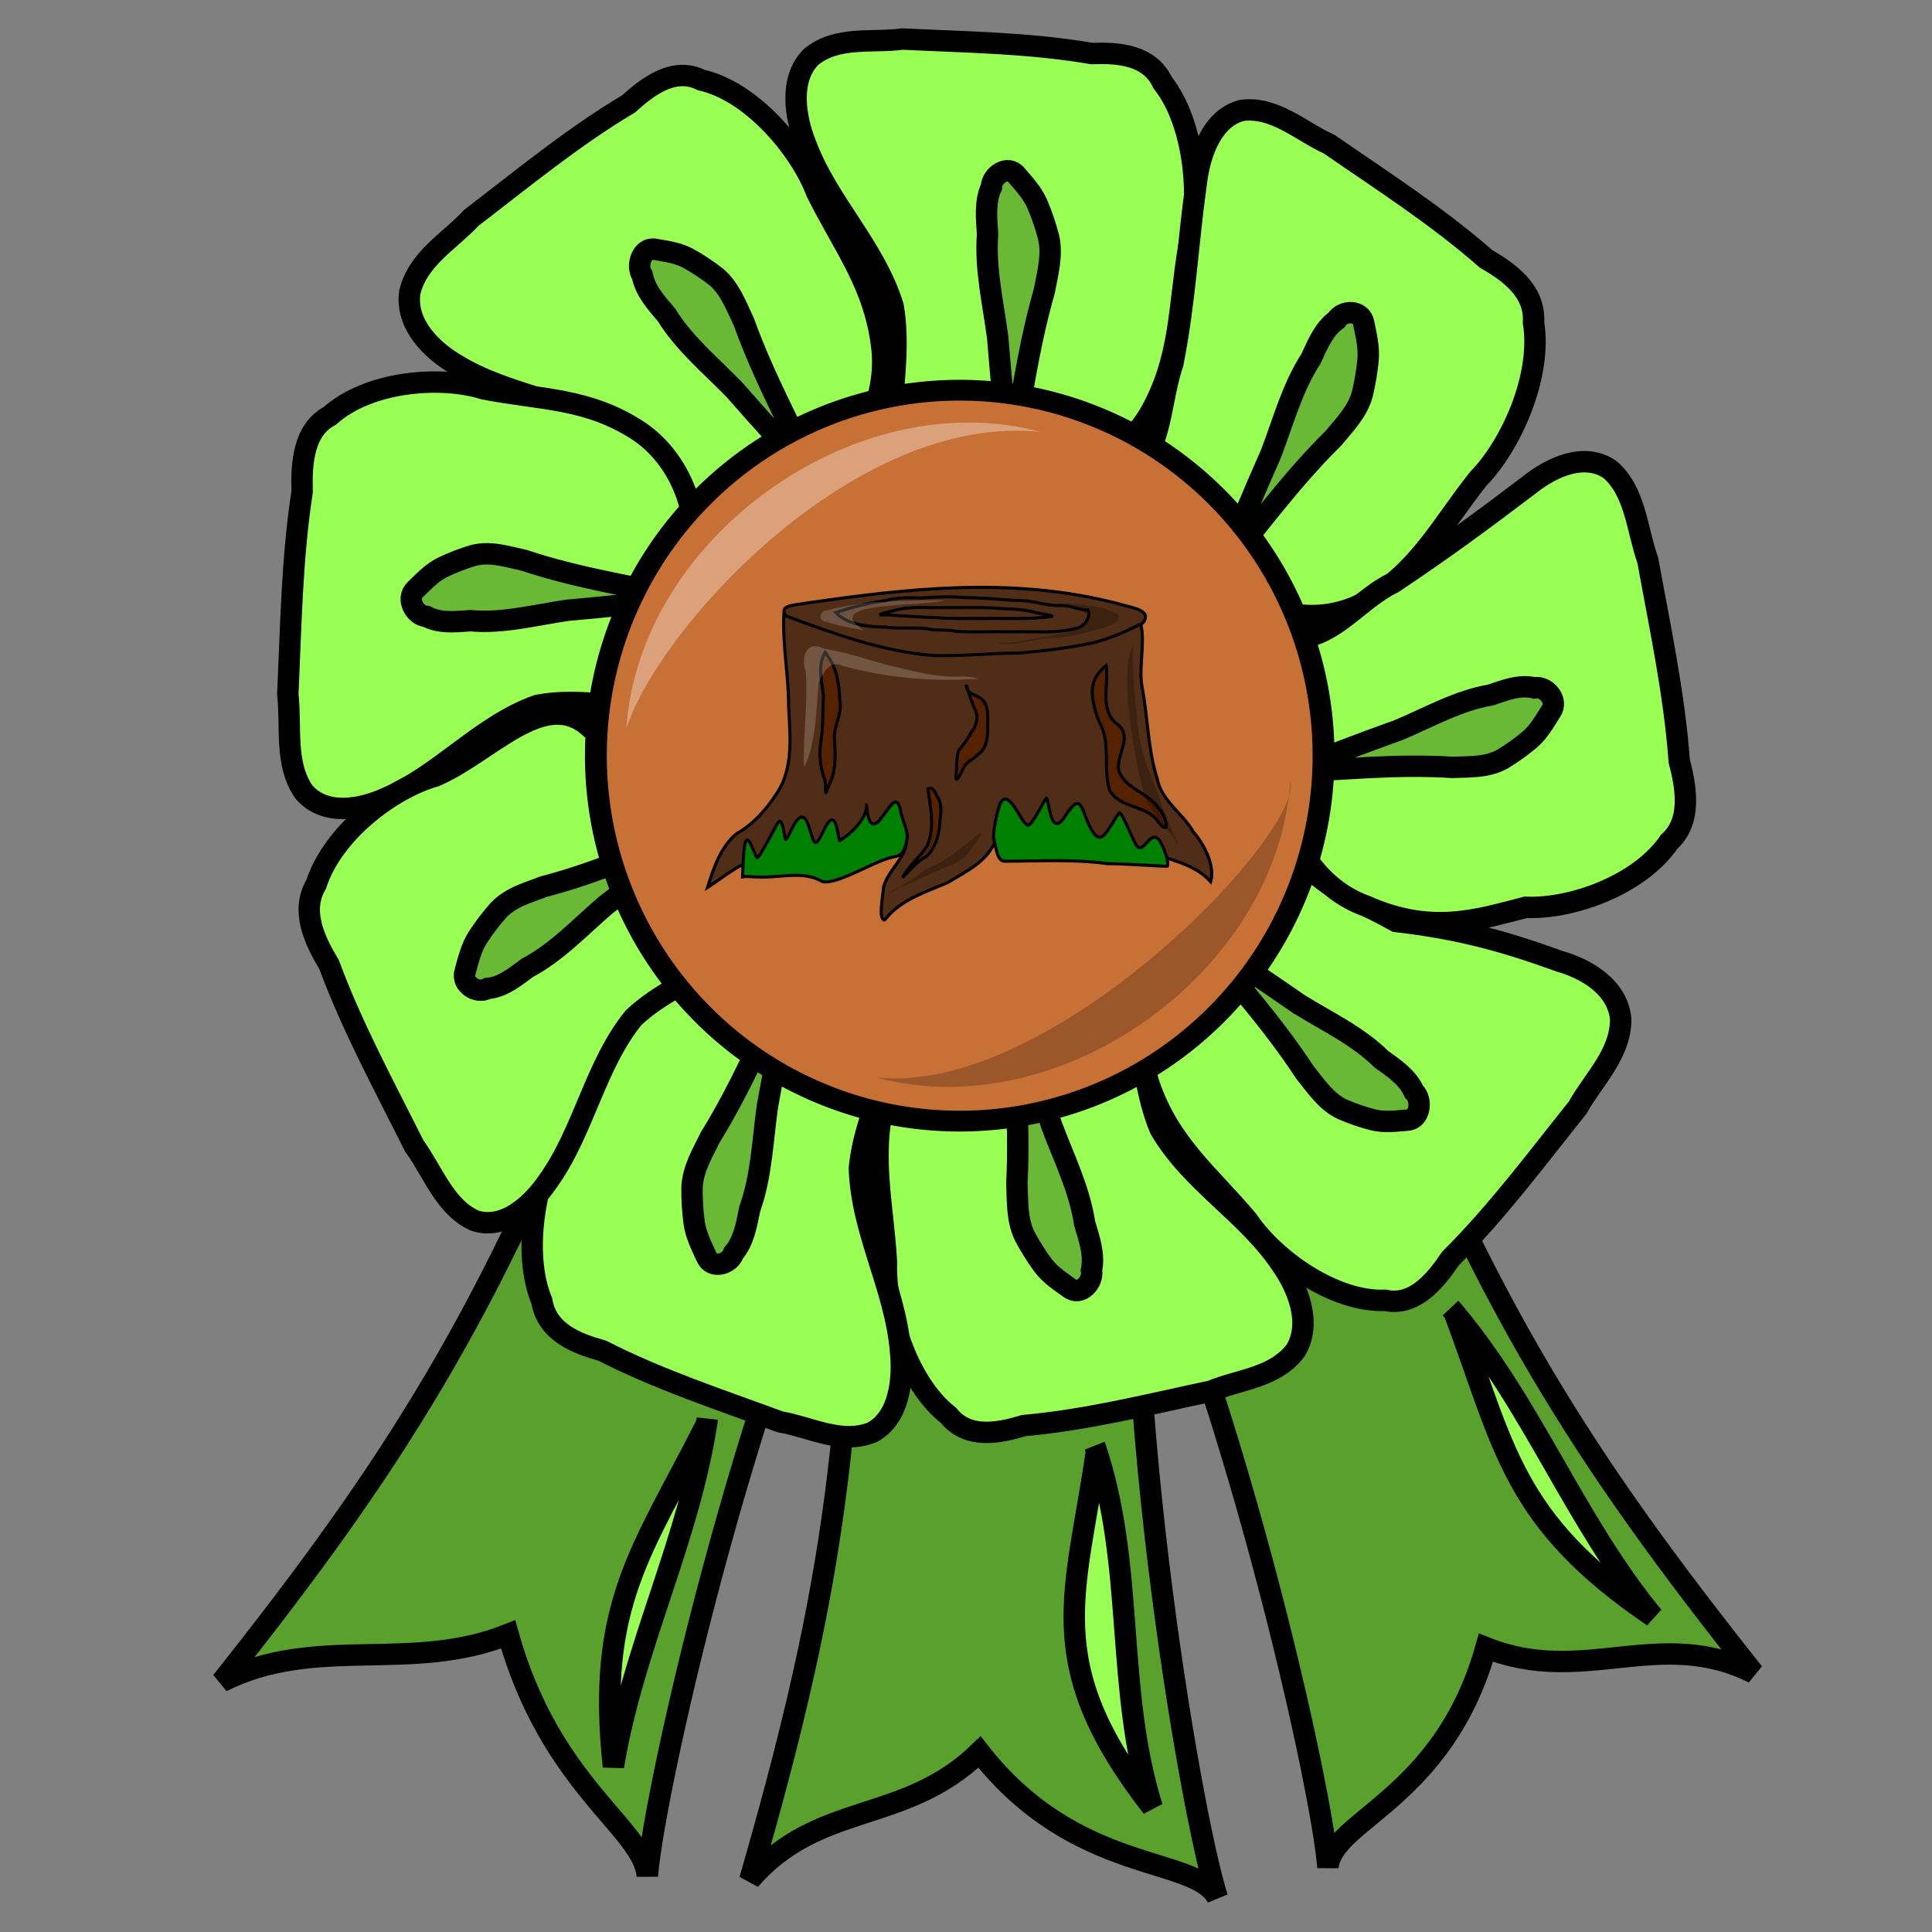 <?xml version="1.0" encoding="UTF-8" standalone="no"?>
<!-- Created with Inkscape (http://www.inkscape.org/) -->
<svg
   xmlns:dc="http://purl.org/dc/elements/1.1/"
   xmlns:cc="http://creativecommons.org/ns#"
   xmlns:rdf="http://www.w3.org/1999/02/22-rdf-syntax-ns#"
   xmlns:svg="http://www.w3.org/2000/svg"
   xmlns="http://www.w3.org/2000/svg"
   xmlns:sodipodi="http://sodipodi.sourceforge.net/DTD/sodipodi-0.dtd"
   xmlns:inkscape="http://www.inkscape.org/namespaces/inkscape"
   width="250"
   height="250"
   id="svg2"
   sodipodi:version="0.32"
   inkscape:version="0.46"
   sodipodi:docname="logaward1.svg"
   inkscape:output_extension="org.inkscape.output.svg.inkscape"
   inkscape:export-filename="P:\pidgey2\data\images\marrowaward1.png"
   inkscape:export-xdpi="92.160004"
   inkscape:export-ydpi="92.160004"
   version="1.0">
  <rect width="100%" height="100%" fill="#808080" stroke="none"/>
  <defs
     id="defs4">
    <inkscape:perspective
       sodipodi:type="inkscape:persp3d"
       inkscape:vp_x="0 : 125 : 1"
       inkscape:vp_y="0 : 1000 : 0"
       inkscape:vp_z="250 : 125 : 1"
       inkscape:persp3d-origin="125 : 83.333333 : 1"
       id="perspective3645" />
  </defs>
  <sodipodi:namedview
     id="base"
     pagecolor="#cb90ff"
     bordercolor="#666666"
     borderopacity="1.0"
     gridtolerance="10000"
     guidetolerance="10"
     objecttolerance="10"
     inkscape:pageopacity="0"
     inkscape:pageshadow="2"
     inkscape:zoom="2.42"
     inkscape:cx="123.86059"
     inkscape:cy="138.72824"
     inkscape:document-units="px"
     inkscape:current-layer="layer1"
     showgrid="false"
     inkscape:window-width="592"
     inkscape:window-height="810"
     inkscape:window-x="16"
     inkscape:window-y="57" />
  <g
     inkscape:label="Layer 1"
     inkscape:groupmode="layer"
     id="layer1">
    <path
       style="opacity:1;fill:#5aa02c;fill-opacity:1;stroke:#000000;stroke-width:2.769;stroke-miterlimit:4;stroke-dasharray:none;stroke-opacity:1"
       d="M 110.321,143.903 C 111.216,185.95 106.768,209.482 97.027,243.254 C 105.963,232.945 116.958,236.205 126.745,226.714 C 139.34,242.807 154.692,240.036 157.531,245.567 C 153.931,234.372 144.046,175.659 147.789,142.103 C 142.756,143.524 115.172,141.972 110.321,143.903 z"
       id="path3306"
       sodipodi:nodetypes="cccccc"
       inkscape:transform-center-x="4.4505107"
       inkscape:transform-center-y="7.6872443" />
    <path
       style="opacity:1;fill:#5aa02c;fill-opacity:1;stroke:#000000;stroke-width:2.769;stroke-miterlimit:4;stroke-dasharray:none;stroke-opacity:1"
       d="M 78.757,130.765 C 63.598,169.994 50.536,190.068 28.684,217.599 C 40.87,211.463 53.089,216.546 65.749,211.489 C 71.28,231.163 83.242,236.549 83.765,242.744 C 84.692,231.022 97.874,172.96 114.096,143.348 C 108.9,142.748 83.978,130.825 78.757,130.765 z"
       id="path3304"
       sodipodi:nodetypes="cccccc" />
    <path
       style="opacity:1;fill:#5aa02c;fill-opacity:1;stroke:#000000;stroke-width:2.769;stroke-miterlimit:4;stroke-dasharray:none;stroke-opacity:1"
       d="M 176.842,129.651 C 192.002,168.881 205.064,188.954 226.915,216.485 C 214.73,210.349 204.938,218.264 192.278,213.207 C 186.748,232.881 172.358,235.435 171.834,241.631 C 170.907,229.908 157.725,171.846 141.504,142.234 C 146.699,141.634 171.621,129.711 176.842,129.651 z"
       id="path3274"
       sodipodi:nodetypes="cccccc" />
    <path
       style="fill:#99ff55;fill-opacity:1;stroke:#000000;stroke-width:2.769;stroke-miterlimit:4;stroke-dasharray:none;stroke-opacity:1"
       d="M 87.898,67.289 C 85.499,63.426 83.292,59.268 80.018,56.173 C 73.626,51.644 65.58,51.243 58.977,47.144 C 55.874,45.316 52.45,42 53.022,37.843 C 54.073,33.434 58.198,31.219 60.982,28.191 C 67.641,23.095 74.151,17.72 81.32,13.453 C 83.888,11.135 87.251,8.601 90.727,10.354 C 97.193,11.784 103.482,19.132 105.677,24.905 C 109.134,31.881 113.262,36.925 114.145,45.231 C 114.856,52.559 110.55,60.202 103.84,62.32 C 100.216,63.141 91.266,67.995 87.898,67.289 z"
       id="path3173"
       sodipodi:nodetypes="ccccccccccc" />
    <path
       style="fill:#5aa02c;fill-opacity:0.75;stroke:#000000;stroke-width:2.769;stroke-miterlimit:4;stroke-dasharray:none;stroke-opacity:1"
       d="M 95.037,50.441 C 92.011,47.319 88.595,44.54 86.246,40.753 C 84.972,39.237 83.515,37.696 83.108,35.624 C 82.243,34.337 83.129,31.908 84.774,32.266 C 86.225,32.52 87.734,32.71 89.073,33.441 C 90.314,34.128 91.508,34.922 92.64,35.799 C 94.431,37.271 95.275,39.595 96.267,41.684 C 101.557,56.401 111.747,69.474 95.037,50.441 z"
       id="path3175"
       sodipodi:nodetypes="cccccccc" />
    <path
       style="fill:#99ff55;fill-opacity:1;stroke:#000000;stroke-width:2.769;stroke-miterlimit:4;stroke-dasharray:none;stroke-opacity:1"
       d="M 115.351,53.596 C 115.696,48.972 116.363,44.243 115.577,39.644 C 113.169,31.853 107.077,26.213 104.254,18.622 C 102.871,15.132 102.095,10.259 104.945,7.371 C 108.317,4.601 112.839,5.59 116.776,5.052 C 124.953,5.453 133.174,5.537 141.272,6.928 C 144.63,6.805 148.737,7.039 150.456,10.718 C 154.713,16.121 155.413,26.058 153.803,32.048 C 152.491,39.82 152.823,46.516 148.72,53.63 C 145.047,59.859 137.249,63.017 130.751,60.241 C 127.429,58.488 117.591,56.379 115.351,53.596 z"
       id="path3192"
       sodipodi:nodetypes="ccccccccccc" />
    <path
       style="fill:#5aa02c;fill-opacity:0.75;stroke:#000000;stroke-width:2.769;stroke-miterlimit:4;stroke-dasharray:none;stroke-opacity:1"
       d="M 129.106,43.742 C 128.53,39.285 127.45,34.841 127.791,30.309 C 127.665,28.274 127.41,26.098 128.286,24.201 C 128.351,22.617 130.449,21.294 131.536,22.664 C 132.53,23.824 133.606,24.972 134.236,26.433 C 134.815,27.794 135.294,29.208 135.678,30.647 C 136.235,32.99 135.557,35.374 135.13,37.673 C 130.788,52.741 131.247,69.761 129.106,43.742 z"
       id="path3194"
       sodipodi:nodetypes="cccccccc" />
    <path
       style="fill:#99ff55;fill-opacity:1;stroke:#000000;stroke-width:2.769;stroke-miterlimit:4;stroke-dasharray:none;stroke-opacity:1"
       d="M 147.933,59.83 C 150.407,56.022 150.289,51.404 151.774,47.007 C 153.36,38.979 153.672,31.714 154.806,23.634 C 155.254,19.873 156.876,15.246 160.698,14.288 C 164.914,13.714 168.355,17.006 172.009,18.665 C 178.884,23.421 185.945,27.927 192.287,33.496 C 195.245,35.201 198.682,37.618 198.436,41.723 C 199.571,48.686 195.499,57.647 191.289,61.954 C 186.499,67.96 183.634,73.923 176.743,77.855 C 170.637,81.255 162.415,79.778 158.109,73.876 C 156.063,70.57 148.557,63.443 147.933,59.83 z"
       id="path3196"
       sodipodi:nodetypes="ccccccccccc"
       inkscape:transform-center-x="-6.4296171"
       inkscape:transform-center-y="3.7300059" />
    <path
       style="fill:#5aa02c;fill-opacity:0.75;stroke:#000000;stroke-width:2.769;stroke-miterlimit:4;stroke-dasharray:none;stroke-opacity:1"
       d="M 164.452,58.736 C 166.052,54.576 167.211,50.154 169.637,46.423 C 170.487,44.598 171.29,42.581 172.94,41.414 C 173.741,40.08 176.176,40.07 176.471,41.839 C 176.783,43.377 177.173,44.949 177.03,46.55 C 176.888,48.039 176.637,49.519 176.292,50.968 C 175.671,53.293 173.963,54.987 172.512,56.742 C 161.67,67.417 154.057,82.367 164.452,58.736 z"
       id="path3198"
       sodipodi:nodetypes="cccccccc"
       inkscape:transform-center-x="-2.3778743"
       inkscape:transform-center-y="10.528354" />
    <path
       style="fill:#99ff55;fill-opacity:1;stroke:#000000;stroke-width:2.769;stroke-miterlimit:4;stroke-dasharray:none;stroke-opacity:1"
       d="M 82.582,91.573 C 78.264,91.184 73.849,90.45 69.55,91.273 C 62.262,93.819 56.968,100.317 49.866,103.307 C 46.599,104.773 42.044,105.584 39.358,102.521 C 36.784,98.899 37.727,94.063 37.241,89.847 C 37.649,81.095 37.762,72.295 39.095,63.632 C 38.994,60.037 39.229,55.641 42.673,53.816 C 47.738,49.281 57.024,48.574 62.613,50.322 C 69.867,51.758 76.123,51.43 82.752,55.852 C 88.556,59.81 91.473,68.171 88.853,75.115 C 87.202,78.664 85.192,89.187 82.582,91.573 z"
       id="path3200"
       sodipodi:nodetypes="ccccccccccc"
       inkscape:transform-center-x="-3.2987788"
       inkscape:transform-center-y="-5.544981" />
    <path
       style="fill:#5aa02c;fill-opacity:0.75;stroke:#000000;stroke-width:2.769;stroke-miterlimit:4;stroke-dasharray:none;stroke-opacity:1"
       d="M 73.434,78.969 C 69.269,79.567 65.112,80.705 60.88,80.321 C 58.979,80.447 56.945,80.711 55.176,79.765 C 53.697,79.69 52.47,77.438 53.754,76.281 C 54.842,75.222 55.919,74.074 57.286,73.406 C 58.56,72.792 59.883,72.285 61.228,71.88 C 63.419,71.293 65.644,72.029 67.79,72.495 C 81.848,77.205 97.748,76.784 73.434,78.969 z"
       id="path3202"
       sodipodi:nodetypes="cccccccc"
       inkscape:transform-center-x="-8.2443511"
       inkscape:transform-center-y="-7.9226318" />
    <path
       style="fill:#99ff55;fill-opacity:1;stroke:#000000;stroke-width:2.769;stroke-miterlimit:4;stroke-dasharray:none;stroke-opacity:1"
       d="M 169.278,112.256 C 172.47,115.392 176.794,117.078 180.665,119.244 C 188.743,120.164 194.684,121.798 201.861,124.406 C 205.283,125.387 209.349,127.729 209.723,131.912 C 209.688,136.462 206.178,139.669 204.152,143.323 C 198.826,149.977 193.706,156.863 187.7,162.842 C 185.725,165.751 183.026,169.073 179.259,168.261 C 172.661,168.53 164.912,163.007 161.491,157.963 C 156.574,152.075 151.439,148.236 148.724,140.397 C 146.396,133.464 148.868,124.941 154.909,121.165 C 158.244,119.439 165.85,112.434 169.278,112.256 z"
       id="path3204"
       sodipodi:nodetypes="ccccccccccc" />
    <path
       style="fill:#5aa02c;fill-opacity:0.75;stroke:#000000;stroke-width:2.769;stroke-miterlimit:4;stroke-dasharray:none;stroke-opacity:1"
       d="M 168.073,129.926 C 171.709,132.182 175.647,134.005 178.774,137.08 C 180.35,138.226 182.11,139.349 182.968,141.256 C 184.095,142.285 183.778,144.87 182.101,144.944 C 180.635,145.069 179.128,145.271 177.664,144.905 C 176.306,144.555 174.969,144.09 173.674,143.529 C 171.605,142.558 170.266,140.519 168.836,138.744 C 160.41,125.81 147.593,115.727 168.073,129.926 z"
       id="path3206"
       sodipodi:nodetypes="cccccccc" />
    <path
       style="fill:#99ff55;fill-opacity:1;stroke:#000000;stroke-width:2.769;stroke-miterlimit:4;stroke-dasharray:none;stroke-opacity:1"
       d="M 147.227,132.514 C 147.925,137.092 148.334,141.854 150.126,146.119 C 154.206,153.065 161.382,156.981 165.82,163.628 C 167.943,166.663 169.786,171.195 167.664,174.73 C 165.009,178.283 160.398,178.482 156.695,180.012 C 148.666,181.718 140.666,183.742 132.491,184.466 C 129.259,185.445 125.219,186.271 122.727,183.139 C 117.386,178.984 114.485,169.514 114.709,163.286 C 114.245,155.404 112.426,148.988 114.819,141.03 C 116.994,134.04 123.859,128.976 130.788,130.007 C 134.406,130.858 144.43,130.385 147.227,132.514 z"
       id="path3208"
       sodipodi:nodetypes="ccccccccccc" />
    <path
       style="fill:#5aa02c;fill-opacity:0.75;stroke:#000000;stroke-width:2.769;stroke-miterlimit:4;stroke-dasharray:none;stroke-opacity:1"
       d="M 136.075,145.605 C 137.63,149.785 139.672,153.824 140.354,158.311 C 140.931,160.254 141.665,162.302 141.238,164.368 C 141.53,165.923 139.789,167.745 138.427,166.693 C 137.203,165.821 135.901,164.983 134.963,163.726 C 134.097,162.552 133.315,161.302 132.621,160.004 C 131.556,157.871 131.681,155.382 131.582,153.041 C 132.429,137.298 128.179,120.891 136.075,145.605 z"
       id="path3210"
       sodipodi:nodetypes="cccccccc" />
    <path
       style="fill:#99ff55;fill-opacity:1;stroke:#000000;stroke-width:2.769;stroke-miterlimit:4;stroke-dasharray:none;stroke-opacity:1"
       d="M 115.099,137.842 C 113.548,142.173 111.66,146.508 111.202,151.158 C 111.456,159.359 115.813,166.611 116.518,174.746 C 116.924,178.513 116.383,183.422 112.887,185.331 C 108.921,186.969 104.844,184.653 100.925,183.979 C 93.187,181.122 85.324,178.556 77.921,174.773 C 74.668,173.876 70.79,172.41 70.111,168.361 C 67.453,161.891 69.403,152.147 72.528,146.887 C 75.836,139.829 77.284,133.305 83.097,127.721 C 88.265,122.856 96.578,122.184 102.079,126.811 C 104.804,129.497 113.685,134.494 115.099,137.842 z"
       id="path3212"
       sodipodi:nodetypes="ccccccccccc"
       inkscape:transform-center-x="7.6387536"
       inkscape:transform-center-y="-3.6444301" />
    <path
       style="fill:#5aa02c;fill-opacity:0.75;stroke:#000000;stroke-width:2.769;stroke-miterlimit:4;stroke-dasharray:none;stroke-opacity:1"
       d="M 99.305,143.137 C 98.681,147.585 98.545,152.176 97.022,156.42 C 96.606,158.409 96.277,160.574 94.935,162.129 C 94.456,163.63 92.094,164.264 91.413,162.621 C 90.766,161.208 90.036,159.782 89.817,158.19 C 89.621,156.709 89.534,155.207 89.545,153.712 C 89.629,151.295 90.908,149.213 91.925,147.137 C 100.065,133.994 104.115,117.529 99.305,143.137 z"
       id="path3214"
       sodipodi:nodetypes="cccccccc"
       inkscape:transform-center-x="5.4401982"
       inkscape:transform-center-y="-9.8402252" />
    <path
       style="fill:#99ff55;fill-opacity:1;stroke:#000000;stroke-width:2.769;stroke-miterlimit:4;stroke-dasharray:none;stroke-opacity:1"
       d="M 168.818,82.467 C 173.098,81.739 176.297,77.301 180.288,75.401 C 186.794,71.063 191.733,67.416 197.961,62.693 C 200.805,60.433 205.046,58.479 208.339,60.764 C 211.648,63.621 211.814,68.558 213.228,72.528 C 214.788,81.13 216.646,89.703 217.289,98.456 C 218.19,101.921 218.944,106.249 216.009,108.903 C 212.105,114.604 203.247,117.669 197.43,117.404 C 191.136,119.015 185.217,121.023 176.64,117.194 C 170.119,114.838 165.417,107.468 166.409,100.054 C 167.218,96.185 166.818,85.453 168.818,82.467 z"
       id="path3216"
       sodipodi:nodetypes="ccccccccccc"
       inkscape:transform-center-x="0.5660728"
       inkscape:transform-center-y="4.2188502" />
    <path
       style="fill:#5aa02c;fill-opacity:0.75;stroke:#000000;stroke-width:2.769;stroke-miterlimit:4;stroke-dasharray:none;stroke-opacity:1"
       d="M 181.002,94.46 C 184.912,92.812 188.694,90.643 192.888,89.931 C 194.706,89.322 196.622,88.544 198.551,89.01 C 200.004,88.703 201.698,90.576 200.711,92.029 C 199.891,93.336 199.102,94.725 197.925,95.725 C 196.824,96.647 195.653,97.479 194.438,98.216 C 192.442,99.348 190.117,99.203 187.929,99.3 C 173.227,98.328 157.882,102.81 181.002,94.46 z"
       id="path3218"
       sodipodi:nodetypes="cccccccc"
       inkscape:transform-center-x="6.3299937"
       inkscape:transform-center-y="8.1100064" />
    <path
       style="fill:#99ff55;fill-opacity:1;stroke:#000000;stroke-width:2.769;stroke-miterlimit:4;stroke-dasharray:none;stroke-opacity:1"
       d="M 93.296,124.756 C 89.409,126.805 85.272,128.612 81.984,131.69 C 76.965,137.892 75.557,146.381 70.91,152.863 C 68.816,155.921 65.303,159.129 61.527,157.986 C 57.577,156.303 56.057,151.638 53.61,148.293 C 49.746,140.568 45.606,132.965 42.577,124.805 C 40.76,121.78 38.845,117.884 40.918,114.42 C 43.074,107.739 50.691,102.01 56.322,100.424 C 63.305,97.451 70.342,88.813 76.243,94.051 C 83.123,94.241 89.648,99.796 90.746,107.192 C 91.04,111.145 94.384,121.272 93.296,124.756 z"
       id="path3220"
       sodipodi:nodetypes="ccccccccccc"
       inkscape:transform-center-x="2.6226525"
       inkscape:transform-center-y="-3.9246312" />
    <path
       style="fill:#5aa02c;fill-opacity:0.75;stroke:#000000;stroke-width:2.769;stroke-miterlimit:4;stroke-dasharray:none;stroke-opacity:1"
       d="M 78.348,117.151 C 75.066,119.961 72.052,123.23 68.241,125.235 C 66.672,126.392 65.057,127.741 63.086,127.906 C 61.781,128.658 59.646,127.405 60.189,125.705 C 60.611,124.197 60.981,122.62 61.831,121.292 C 62.628,120.064 63.517,118.899 64.475,117.81 C 66.07,116.098 68.331,115.501 70.394,114.717 C 84.709,110.997 98.132,101.863 78.348,117.151 z"
       id="path3222"
       sodipodi:nodetypes="cccccccc"
       inkscape:transform-center-x="-3.4139144"
       inkscape:transform-center-y="-9.824667" />
    <path
       style="opacity:1;fill:#99ff55;fill-opacity:1;stroke:#000000;stroke-width:2.769;stroke-miterlimit:4;stroke-dasharray:none;stroke-opacity:1"
       d="M 91.524,183.614 C 89.238,199.19 81.924,213.085 79.375,228.577 C 77.119,207.556 83.127,200.672 91.398,184.303 C 91.462,184.079 91.507,183.848 91.524,183.614 z"
       id="path3308"
       sodipodi:nodetypes="cccc" />
    <path
       style="opacity:1;fill:#99ff55;fill-opacity:1;stroke:#000000;stroke-width:2.769;stroke-miterlimit:4;stroke-dasharray:none;stroke-opacity:1"
       d="M 141.68,187.134 C 146.925,202.539 144.26,218.418 149.093,233.851 C 134.578,215.225 139.218,206.392 141.878,187.825 C 141.846,187.591 141.783,187.358 141.68,187.134 z"
       id="path3317"
       sodipodi:nodetypes="cccc" />
    <path
       style="opacity:1;fill:#99ff55;fill-opacity:1;stroke:#000000;stroke-width:2.769;stroke-miterlimit:4;stroke-dasharray:none;stroke-opacity:1"
       d="M 187.735,169.3 C 198.279,181.615 203.634,196.714 213.91,209.178 C 195.578,196.722 194.756,187.382 188.183,169.864 C 188.055,169.662 187.907,169.471 187.735,169.3 z"
       id="path3319"
       sodipodi:nodetypes="cccc" />
    <path
       sodipodi:type="arc"
       style="fill:#c87137;fill-opacity:1;stroke:#000000;stroke-width:2.222;stroke-miterlimit:4;stroke-dasharray:none;stroke-opacity:1"
       id="path3416"
       sodipodi:cx="145.24794"
       sodipodi:cy="104.75207"
       sodipodi:rx="36.983471"
       sodipodi:ry="39.049587"
       d="M 182.231,104.752 A 36.983,39.05 0 1 1 108.264,104.752 A 36.983,39.05 0 1 1 182.231,104.752 z"
       transform="matrix(1.273,0,0,1.211,-60.714,-29.072)" />
    <path
       style="opacity:1;fill:#ffffff;fill-opacity:0.337;stroke:none;stroke-width:2;stroke-miterlimit:4;stroke-dasharray:none;stroke-opacity:1"
       d="M 134.632,55.895 C 110.867,49.438 82.678,69.543 81.056,94.254 C 85.339,81.083 110.713,53.35 134.632,55.895 z"
       id="path4398"
       sodipodi:nodetypes="ccc" />
    <path
       style="opacity:1;fill:#000000;fill-opacity:0.227;stroke:none;stroke-width:2;stroke-miterlimit:4;stroke-dasharray:none;stroke-opacity:1"
       d="M 113.389,139.42 C 137.154,145.877 165.343,125.773 166.964,101.061 C 168.649,107.847 136.074,141.917 113.389,139.42 z"
       id="path4403"
       sodipodi:nodetypes="ccc" />
    <path
       style="opacity:1;fill:#502d16;fill-opacity:1;stroke:#000000;stroke-width:0.397;stroke-miterlimit:4;stroke-dasharray:none;stroke-opacity:1"
       d="M 101.435,79.407 C 101.228,83.476 102.062,87.48 102.053,91.544 C 102.233,95.286 102.719,99.43 100.494,102.687 C 99.153,104.793 97.47,106.647 95.294,107.896 C 93.223,109.603 92.324,112.402 91.549,114.845 C 93.694,113.479 95.908,111.439 98.613,111.05 C 102.66,109.854 106.981,111.697 110.963,110.224 C 113.073,109.986 115.751,107.058 116.919,107.211 C 118.446,110.375 114.901,112.174 114.309,114.904 C 114.28,115.926 113.587,119.012 114.48,119.04 C 116.495,116.43 119.735,115.447 122.621,114.208 C 124.988,112.766 127.817,111.507 128.858,108.648 C 129.508,107.574 129.613,104.155 131.225,106.597 C 133.639,109.086 137.441,108.614 140.582,108.785 C 143.359,108.517 146.104,109.072 148.638,110.234 C 151.401,111.298 154.578,111.758 156.664,114.099 C 157.238,112.051 155.875,109.326 154.419,107.654 C 153.012,105.18 150.253,103.624 149.71,100.659 C 148.507,96.813 148.541,92.747 147.769,88.815 C 147.255,85.915 148.544,81.995 147.178,79.663 C 143.621,79.12 139.996,79.61 136.424,79.124 C 129.347,79.02 122.267,78.767 115.191,78.748 C 110.931,79.561 106.545,78.756 102.257,79.226 L 101.784,79.33 L 101.435,79.407 L 101.435,79.407 z"
       id="path2409" />
    <path
       style="opacity:1;fill:#502d16;fill-opacity:1;stroke:#000000;stroke-width:0.397;stroke-miterlimit:4;stroke-dasharray:none;stroke-opacity:1"
       d="M 101.74,79.72 C 107.912,82.004 114.197,84.301 120.785,84.829 C 124.457,84.928 128.12,84.513 131.792,84.505 C 135.102,84.242 138.416,83.825 141.665,83.128 C 143.82,82.551 145.869,81.632 147.863,80.636 C 149.24,78.928 146.344,78.643 145.247,78.266 C 131.188,74.462 117.148,76.151 102.994,78.241 C 102.18,78.385 100.863,78.57 101.74,79.72 z"
       id="path2399"
       sodipodi:nodetypes="cccccccc" />
    <path
       style="opacity:1;fill:#008000;fill-opacity:1;stroke:#000000;stroke-width:0.397;stroke-miterlimit:4;stroke-dasharray:none;stroke-opacity:1"
       d="M 96.088,113.473 C 96.142,112.618 96.148,110.509 96.394,109.254 C 96.738,107.493 97.454,110.175 97.921,110.972 C 98.136,111.338 100.294,107.02 100.671,106.441 C 101.177,105.664 101.42,107.616 101.588,108.472 C 101.822,109.669 103.416,103.145 104.643,106.91 C 105.459,109.413 105.405,109.882 106.629,107.378 C 108.024,104.525 108.278,107.062 108.615,108.785 C 108.635,108.886 112.129,106.591 112.129,104.253 C 112.129,103.325 112.084,108.373 113.962,105.972 C 115.223,104.359 116.059,102.478 116.559,105.034 C 116.837,106.454 117.617,107.581 117.323,108.785 C 117.033,109.971 116.852,110.585 115.948,110.816 C 113.398,111.17 108.665,114.423 106.476,114.098 C 103.756,112.545 101.042,113.673 97.768,113.473 C 97.033,113.473 96.759,113.335 96.088,113.473 z"
       id="path2413"
       sodipodi:nodetypes="cssssssssssscccc" />
    <path
       style="opacity:1;fill:#008000;fill-opacity:1;stroke:#000000;stroke-width:0.397;stroke-miterlimit:4;stroke-dasharray:none;stroke-opacity:1"
       d="M 128.628,108.629 C 128.349,108.629 128.952,104.793 129.544,103.784 C 130.411,102.307 131.847,105.517 132.447,106.285 C 132.582,106.457 132.753,106.597 132.905,106.753 C 133.361,107.219 135.004,103.786 135.35,103.316 C 135.753,102.765 135.758,108.783 137.794,105.659 C 139.907,102.417 139.78,104.409 141.002,106.91 C 142.532,110.04 143.214,107.382 144.821,105.191 C 145.076,104.844 146.489,108.451 146.96,109.254 C 148.03,111.077 148.966,106.483 150.321,109.254 C 150.779,110.191 151.23,111.47 151.085,112.066 C 151.055,112.186 145.872,111.754 143.294,111.754 C 138.869,111.15 134.444,111.441 130.003,111.441 C 129.339,111.441 129.07,110.594 128.933,110.035 C 128.818,109.562 128.768,109.346 128.628,108.629 z"
       id="path2415"
       sodipodi:nodetypes="cssssssssssccsc" />
    <path
       style="opacity:1;fill:#552200;fill-opacity:1;stroke:#000000;stroke-width:0.397;stroke-miterlimit:4;stroke-dasharray:none;stroke-opacity:1"
       d="M 106.782,84.408 C 105.691,86.184 106.4,88.255 106.561,90.139 C 106.421,92.11 106.551,94.088 106.206,96.043 C 105.947,97.674 106.169,99.32 106.696,100.869 C 107.023,101.657 106.589,103.645 107.165,101.834 C 108.208,99.958 108.129,97.828 107.982,95.759 C 107.796,93.913 109.104,92.315 108.659,90.46 C 108.591,88.598 108.312,86.696 107.263,85.117 C 107.113,84.873 106.953,84.636 106.782,84.408 z"
       id="path2417" />
    <path
       style="opacity:1;fill:#552200;fill-opacity:1;stroke:#000000;stroke-width:0.397;stroke-miterlimit:4;stroke-dasharray:none;stroke-opacity:1"
       d="M 120.073,102.065 C 120.396,104.504 121.018,107.151 119.964,109.491 C 119.013,110.936 117.598,112.021 116.778,113.572 C 117.762,112.598 118.647,111.467 119.885,110.81 C 120.957,109.822 121.437,108.29 121.596,106.865 C 121.615,105.65 122.063,104.318 121.351,103.216 C 121.031,102.746 120.856,101.714 120.073,102.065 z"
       id="path2431" />
    <path
       style="opacity:1;fill:#502d16;fill-opacity:1;stroke:#000000;stroke-width:0.397;stroke-miterlimit:4;stroke-dasharray:none;stroke-opacity:1"
       d="M 108.157,79.251 C 110.231,78.593 112.329,78.007 114.492,77.745 C 116.024,77.293 117.616,77.329 119.193,77.374 C 121.147,77.233 123.105,77.159 125.06,77.34 C 127.53,77.33 129.982,77.683 132.45,77.729 C 134.1,77.848 135.686,78.442 137.355,78.353 C 138.539,78.332 139.623,78.94 140.8,78.955 C 141.197,79.794 140.354,81.026 139.461,81.243 C 136.793,82.034 133.998,81.677 131.263,81.751 C 128.746,81.705 126.224,81.841 123.71,81.706 C 122.479,81.375 121.194,81.678 119.966,81.356 C 118.167,81.145 116.349,81.397 114.549,81.151 C 112.54,81.117 110.375,80.943 108.675,79.739 C 108.493,79.588 108.323,79.421 108.157,79.251 z"
       id="path2433" />
    <path
       style="opacity:1;fill:#502d16;fill-opacity:1;stroke:#000000;stroke-width:0.397;stroke-miterlimit:4;stroke-dasharray:none;stroke-opacity:1"
       d="M 113.809,79.564 C 114.386,79.259 115.122,79.171 115.769,78.989 C 117.751,78.418 119.821,78.677 121.849,78.626 C 124.06,78.649 126.273,78.582 128.483,78.662 C 130.172,78.829 131.889,78.742 133.552,79.151 C 134.446,79.394 135.368,79.499 136.266,79.72 C 133.312,80.211 130.308,79.977 127.329,80.032 C 125.166,80.027 123.001,80.082 120.843,79.895 C 119.335,79.892 117.833,79.723 116.327,79.684 C 115.49,79.579 114.652,79.547 113.809,79.564 z"
       id="path2435" />
    <path
       style="opacity:1;fill:#552200;fill-opacity:1;stroke:#000000;stroke-width:0.397;stroke-miterlimit:4;stroke-dasharray:none;stroke-opacity:1"
       d="M 143.141,86.127 C 143.51,88.562 142.301,91.459 144.263,93.462 C 146.916,95.181 144.334,97.535 144.781,99.757 C 145.622,102.106 148.517,102.517 149.864,104.525 C 150.814,105.264 151.657,108.558 149.878,106.35 C 148.371,104.105 145.013,104.687 143.612,102.306 C 142.639,99.409 143.842,96.141 142.229,93.41 C 141.48,91.341 140.625,88.734 142.35,86.887 C 142.584,86.604 142.85,86.348 143.141,86.127 z"
       id="path2457" />
    <path
       style="opacity:1;fill:#552200;fill-opacity:1;stroke:#000000;stroke-width:0.397;stroke-miterlimit:4;stroke-dasharray:none;stroke-opacity:1"
       d="M 125.05,88.627 C 125.342,89.758 125.741,90.852 126.208,91.917 C 126.703,92.96 126.255,94.038 125.613,94.88 C 125.224,95.722 124.591,96.377 124.062,97.116 C 123.679,98.152 123.898,99.305 123.69,100.382 C 123.598,101.659 124.408,99.927 124.58,99.548 C 124.946,98.625 125.894,98.272 126.563,97.632 C 127.8,96.767 127.838,95.071 127.8,93.69 C 127.81,92.645 127.922,91.48 127.198,90.63 C 126.561,89.848 125.01,89.953 125.05,88.627 L 125.05,88.627 z"
       id="path2461" />
    <path
       style="opacity:1;fill:#ffffff;fill-opacity:0.174;stroke:none;stroke-width:1.5;stroke-miterlimit:4;stroke-dasharray:none;stroke-opacity:1"
       d="M 122.364,77.688 C 119.033,77.653 115.699,77.768 112.375,77.973 C 110.594,78.196 108.816,78.511 107.078,78.956 C 105.994,79.056 105.74,80.389 106.982,80.472 C 108.546,81.021 110.191,81.263 111.806,81.576 C 105.926,77.822 119.092,78.506 122.364,77.688 z"
       id="path3253"
       sodipodi:nodetypes="cccccc" />
    <path
       style="opacity:1;fill:#000000;fill-opacity:0.256;stroke:none;stroke-width:1.5;stroke-miterlimit:4;stroke-dasharray:none;stroke-opacity:1"
       d="M 137.641,78.001 C 140.053,78.432 142.54,78.135 144.713,79.584 C 145.064,80.211 144.101,80.672 143.655,80.902 C 142.312,81.479 140.863,81.722 139.46,82.099 C 138.301,82.386 137.115,82.557 135.922,82.549 C 134.38,82.626 132.898,83.124 131.368,83.284 C 130.511,83.347 129.65,83.318 128.792,83.307 C 130.028,83.186 131.28,83.166 132.492,82.866 C 135.907,82.336 146.048,80.963 137.641,78.001 z"
       id="path3258"
       sodipodi:nodetypes="ccccccccc" />
    <path
       style="opacity:1;fill:#000000;fill-opacity:0.256;stroke:none;stroke-width:1.5;stroke-miterlimit:4;stroke-dasharray:none;stroke-opacity:1"
       d="M 146.654,83.47 C 146.556,86.514 146.701,89.556 147.119,92.564 C 147.243,95.838 148.266,98.971 149.538,101.939 C 150.437,104.478 151.41,107.005 152.541,109.427 C 151.033,106.938 148.442,105.099 147.862,102.079 C 146.882,98.408 144.676,86.745 146.654,83.47 z"
       id="path3263"
       sodipodi:nodetypes="cccccc" />
    <path
       style="opacity:1;fill:#000000;fill-opacity:0.256;stroke:none;stroke-width:1.5;stroke-miterlimit:4;stroke-dasharray:none;stroke-opacity:1"
       d="M 125.246,110.454 C 124.369,111.547 122.981,111.978 121.749,112.508 C 120.103,113.109 118.601,114.049 116.939,114.613 C 116.354,114.852 115.272,115.202 115.131,115.588 C 116.518,114.72 117.964,113.941 119.226,112.882 C 120.214,112.191 121.401,111.879 122.369,111.144 C 123.761,110.176 125.185,109.236 126.399,108.034 C 128.091,106.938 125.564,109.866 125.246,110.454 z"
       id="path3269"
       sodipodi:nodetypes="cccccccc" />
    <path
       style="opacity:1;fill:#ffffff;fill-opacity:0.192;stroke:none;stroke-width:1.5;stroke-miterlimit:4;stroke-dasharray:none;stroke-opacity:1"
       d="M 104.032,99.253 C 103.895,95.093 104.575,90.945 104.259,86.789 C 103.571,84.841 104.484,82.796 106.641,83.951 C 110.183,84.472 113.511,85.874 117.017,86.559 C 119.455,87.163 121.93,87.695 124.455,87.541 C 125.419,87.512 127.817,87.9 125.549,87.879 C 120.011,88.207 114.434,87.619 109.067,86.177 C 107.431,85.276 106.434,87.212 105.99,88.147 C 105.698,88.765 105.839,96.168 104.032,99.253 z"
       id="path3201"
       sodipodi:nodetypes="cccccccsc" />
  </g>
</svg>
